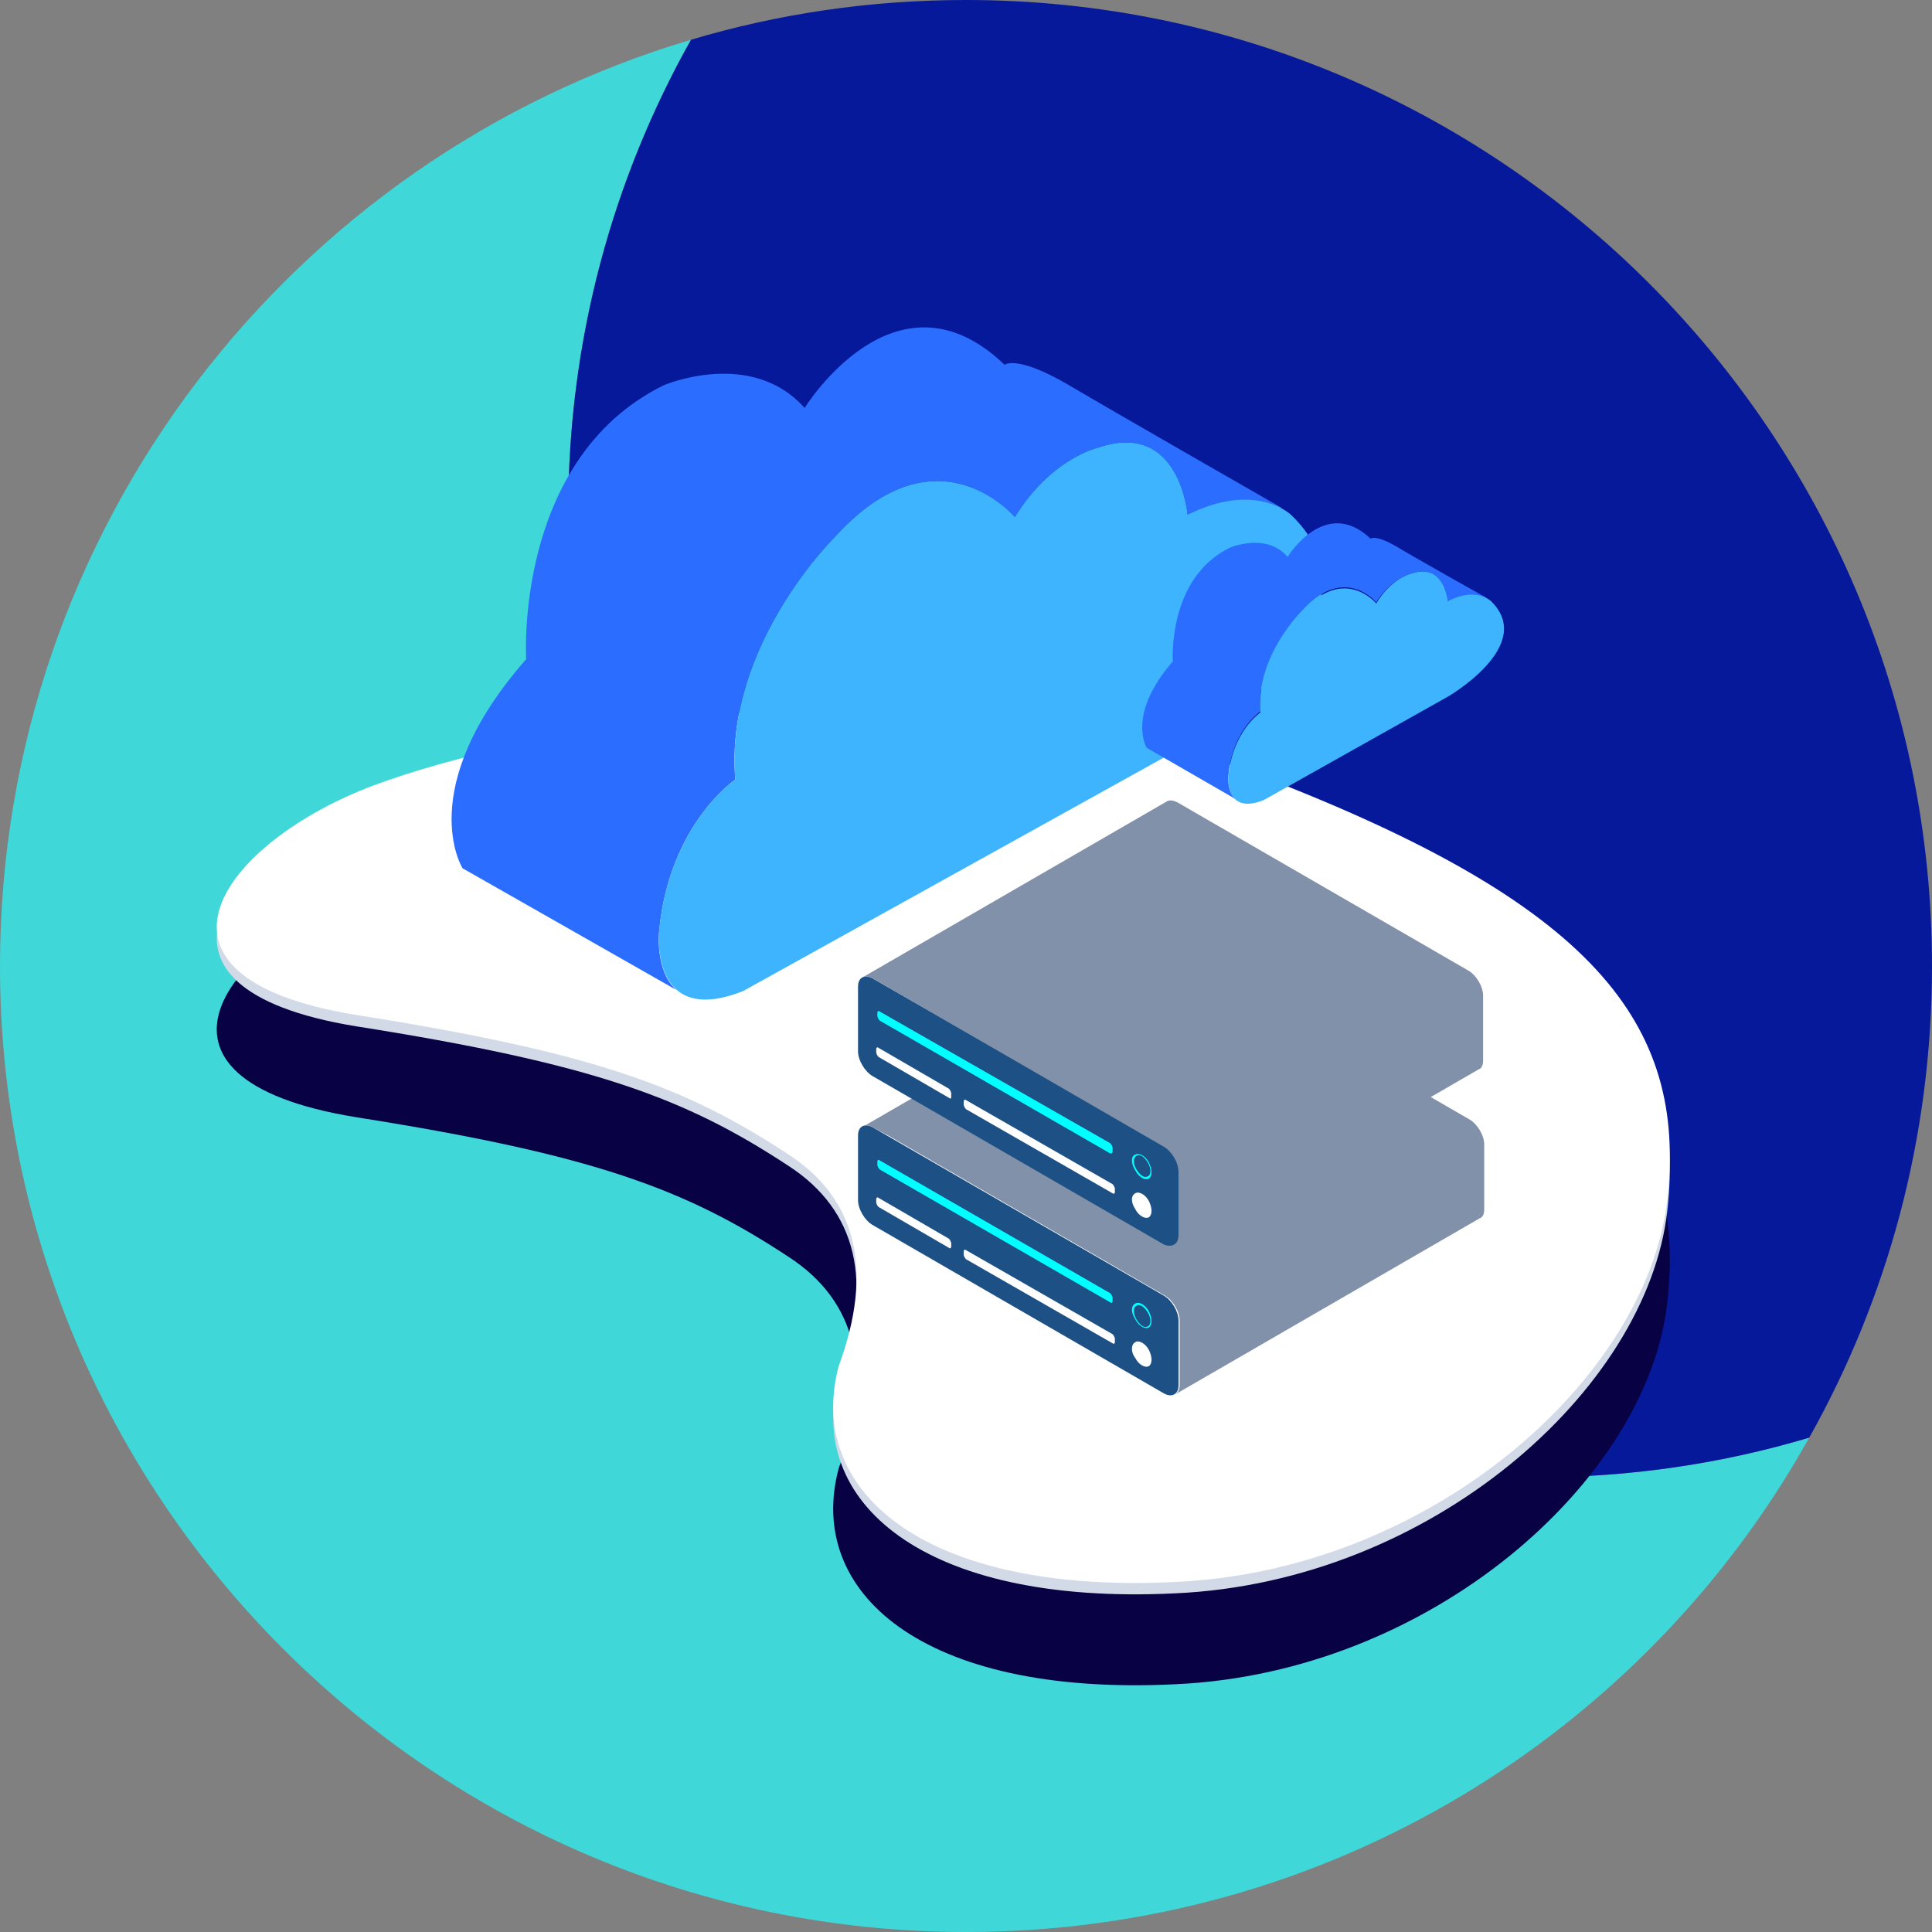 <?xml version="1.0" encoding="utf-8"?>
<!-- Generator: Adobe Illustrator 22.1.0, SVG Export Plug-In . SVG Version: 6.00 Build 0)  -->
<svg version="1.1" id="Layer_1" xmlns="http://www.w3.org/2000/svg" xmlns:xlink="http://www.w3.org/1999/xlink" x="0px" y="0px"
	 viewBox="0 0 170 170" style="enable-background:new 0 0 170 170;" xml:space="preserve">
<rect x="0" y="0" width="170" height="170" fill="#808080" stroke="none"/>
<style type="text/css">
	.st0{fill:#3FD7D7;}
	.st1{fill:#06199B;}
	.st2{fill:#080245;}
	.st3{fill:#D3DAE7;}
	.st4{fill:#FFFFFF;}
	.st5{fill:#2B6EFF;}
	.st6{fill:#3EB4FF;}
	.st7{fill:#1D5084;}
	.st8{fill:#00FFFF;}
	.st9{fill:#8091A9;}
</style>
<g>
	<path class="st0" d="M159.2,126.5c-14.5,26-42.3,43.5-74.2,43.5c-46.9,0-85-38.1-85-85C0,46.5,25.7,13.9,60.8,3.5
		C53.9,15.8,50,29.9,50,45c0,46.9,38.1,85,85,85C143.4,130,151.5,128.8,159.2,126.5z"/>
	<path class="st1" d="M170,85c0,15.1-3.9,29.2-10.8,41.5c-7.7,2.3-15.8,3.5-24.2,3.5c-46.9,0-85-38.1-85-85
		c0-15.1,3.9-29.2,10.8-41.5C68.5,1.2,76.6,0,85,0C131.9,0,170,38.1,170,85z"/>
	<path class="st2" d="M103.4,148.2c-22.4,1.1-32.5-8.2-29.6-19c3.1-8.4,1.6-14.7-4.4-18.6c-9.1-6-17.2-9-38.1-12.3
		C10.5,94.9,19.8,83,32.9,78.2s49-12,78.1-0.8s37.5,21.7,35.7,37.3S125.9,147.2,103.4,148.2z"/>
	<path class="st3" d="M103.4,140.2c-22.4,1.1-32.5-8.2-29.6-19c3.1-8.4,1.6-14.7-4.4-18.6c-9.1-6-17.2-9-38.1-12.3
		C10.5,86.9,19.8,75,32.9,70.1s49-12,78.1-0.8s37.5,21.7,35.7,37.3C144.9,122.3,125.9,139.2,103.4,140.2z"/>
	<path class="st4" d="M103.4,139.2c-22.4,1.1-32.5-8.2-29.6-19c3.1-8.4,1.6-14.7-4.4-18.6c-9.1-6-17.2-9-38.1-12.3
		C10.5,85.9,19.8,74,32.9,69.1s49-12,78.1-0.8s37.5,21.7,35.7,37.3C144.9,121.3,125.9,138.2,103.4,139.2z"/>
	<g>
		<path class="st5" d="M104.5,45.3c0,0-0.7-8.4-7.9-5.9c0,0-4.1,0.9-7.3,6.1c0,0-6.8-8.1-15.7,1.6c0,0-9.9,9.6-8.9,21.5
			c0,0-5.8,3.9-6.7,13.3c0,0-0.4,3.5,1.5,5.2L40.7,76.4c0,0-4.4-7,5.6-18.4c0,0-1.1-17.6,12.1-24.1c0,0,7.7-3.3,12.4,2
			c0,0,8-13,17.6-3.8c0,0,1-0.9,5.5,1.7c4.4,2.6,18.9,10.9,18.9,10.9"/>
		<path class="st6" d="M104.5,65.5c0,0,18.8-10.9,9.1-20.2c0,0-3.1-3-9.1,0c0,0-0.7-8.4-7.9-5.9c0,0-4.1,0.9-7.3,6.1
			c0,0-6.8-8.1-15.7,1.6c0,0-9.9,9.6-8.9,21.5c0,0-5.8,3.9-6.7,13.3c0,0-0.9,8.6,7.4,5.3L104.5,65.5z"/>
		<path class="st5" d="M127.4,52.9c0,0-0.3-3.5-3.3-2.4c0,0-1.7,0.4-3,2.5c0,0-2.8-3.4-6.5,0.7c0,0-4.1,4-3.7,8.9
			c0,0-2.4,1.6-2.8,5.5c0,0-0.2,1.5,0.6,2.2l-7.8-4.5c0,0-1.8-2.9,2.3-7.6c0,0-0.5-7.3,5-10c0,0,3.2-1.4,5.1,0.8
			c0,0,3.3-5.4,7.3-1.6c0,0,0.4-0.4,2.3,0.7c1.8,1.1,7.9,4.5,7.9,4.5"/>
		<path class="st6" d="M127.4,61.3c0,0,7.8-4.5,3.8-8.4c0,0-1.3-1.3-3.8,0c0,0-0.3-3.5-3.3-2.4c0,0-1.7,0.4-3,2.6
			c0,0-2.8-3.4-6.5,0.7c0,0-4.1,4-3.7,8.9c0,0-2.4,1.6-2.8,5.5c0,0-0.4,3.6,3.1,2.2L127.4,61.3z"/>
		<path class="st7" d="M103.7,121.9v-5.7c0-0.8-0.6-1.8-1.3-2.2L76.8,99.2c-0.7-0.4-1.3-0.1-1.3,0.7v5.7c0,0.8,0.6,1.8,1.3,2.2
			l25.6,14.8C103.1,123,103.7,122.7,103.7,121.9"/>
		<path class="st4" d="M99.9,118.1c0.3-0.2,0.9,0.1,1.2,0.7c0.3,0.6,0.3,1.2,0,1.4c-0.3,0.2-0.9-0.1-1.2-0.7
			C99.5,119,99.5,118.3,99.9,118.1"/>
		<path class="st8" d="M99.9,116.1c0.3,0.6,0.9,0.9,1.2,0.7c0.3-0.2,0.3-0.8,0-1.4s-0.9-0.9-1.2-0.7
			C99.5,114.9,99.5,115.5,99.9,116.1 M100,114.9c0.3-0.2,0.7,0.1,1,0.6s0.3,1.1,0,1.2c-0.3,0.2-0.7-0.1-1-0.6S99.7,115,100,114.9"/>
		<path class="st9" d="M76.8,99.2C76.5,99,76.2,99,76,99.1l0,0l26.8-15.5l0,0c0.2-0.1,0.5-0.1,0.9,0.1l25.6,14.8
			c0.7,0.4,1.3,1.4,1.3,2.2v5.7c0,0.4-0.1,0.7-0.4,0.8l0,0l-26.8,15.5l0,0c0.2-0.1,0.4-0.4,0.4-0.8v-5.7c0-0.8-0.6-1.8-1.3-2.2
			l-24.2-14"/>
		<path class="st8" d="M97.9,114.5v-0.3c0-0.1-0.1-0.3-0.2-0.4l-20.3-11.7c-0.1-0.1-0.2,0-0.2,0.1v0.3c0,0.1,0.1,0.3,0.2,0.4
			l20.3,11.7C97.8,114.7,97.9,114.6,97.9,114.5"/>
		<path class="st4" d="M98.1,118.1v-0.3c0-0.1-0.1-0.3-0.2-0.4L85,110c-0.1-0.1-0.2,0-0.2,0.1v0.3c0,0.1,0.1,0.3,0.2,0.4l12.9,7.4
			C98,118.3,98.1,118.2,98.1,118.1"/>
		<path class="st4" d="M83.7,109.7v-0.3c0-0.1-0.1-0.3-0.2-0.4l-6.2-3.6c-0.1-0.1-0.2,0-0.2,0.1v0.3c0,0.1,0.1,0.3,0.2,0.4l6.2,3.6
			C83.6,109.9,83.7,109.8,83.7,109.7"/>
		<path class="st7" d="M103.7,108.7V103c0-0.8-0.6-1.8-1.3-2.2L76.8,86.1c-0.7-0.4-1.3-0.1-1.3,0.7v5.7c0,0.8,0.6,1.8,1.3,2.2
			l25.6,14.8C103.1,109.8,103.7,109.5,103.7,108.7"/>
		<path class="st4" d="M99.9,105c0.3-0.2,0.9,0.1,1.2,0.7c0.3,0.6,0.3,1.2,0,1.4c-0.3,0.2-0.9-0.1-1.2-0.7
			C99.5,105.8,99.5,105.2,99.9,105"/>
		<path class="st8" d="M99.9,103c0.3,0.6,0.9,0.9,1.2,0.7c0.3-0.2,0.3-0.8,0-1.4s-0.9-0.9-1.2-0.7C99.5,101.7,99.5,102.4,99.9,103
			 M100,101.7c0.3-0.2,0.7,0.1,1,0.6s0.3,1.1,0,1.2c-0.3,0.2-0.7-0.1-1-0.6C99.7,102.4,99.7,101.9,100,101.7"/>
		<path class="st9" d="M76.8,86.1c-0.3-0.2-0.6-0.2-0.9-0.1l0,0l26.8-15.5l0,0c0.2-0.1,0.5-0.1,0.9,0.1l25.6,14.8
			c0.7,0.4,1.3,1.4,1.3,2.2v5.7c0,0.4-0.1,0.7-0.4,0.8l0,0l-26.8,15.5l0,0c0.2-0.1,0.4-0.4,0.4-0.8v-5.7c0-0.8-0.6-1.8-1.3-2.2
			l-24.2-14"/>
		<path class="st8" d="M97.9,101.3V101c0-0.1-0.1-0.3-0.2-0.4L77.4,89c-0.1-0.1-0.2,0-0.2,0.1v0.3c0,0.1,0.1,0.3,0.2,0.4l20.3,11.7
			C97.8,101.5,97.9,101.5,97.9,101.3"/>
		<path class="st4" d="M98.1,104.9v-0.3c0-0.1-0.1-0.3-0.2-0.4L85,96.8c-0.1-0.1-0.2,0-0.2,0.1v0.3c0,0.1,0.1,0.3,0.2,0.4l12.9,7.4
			C98,105.1,98.1,105,98.1,104.9"/>
		<path class="st4" d="M83.7,96.5v-0.3c0-0.1-0.1-0.3-0.2-0.4l-6.2-3.6c-0.1-0.1-0.2,0-0.2,0.1v0.3c0,0.1,0.1,0.3,0.2,0.4l6.2,3.6
			C83.6,96.7,83.7,96.7,83.7,96.5"/>
	</g>
</g>
</svg>
